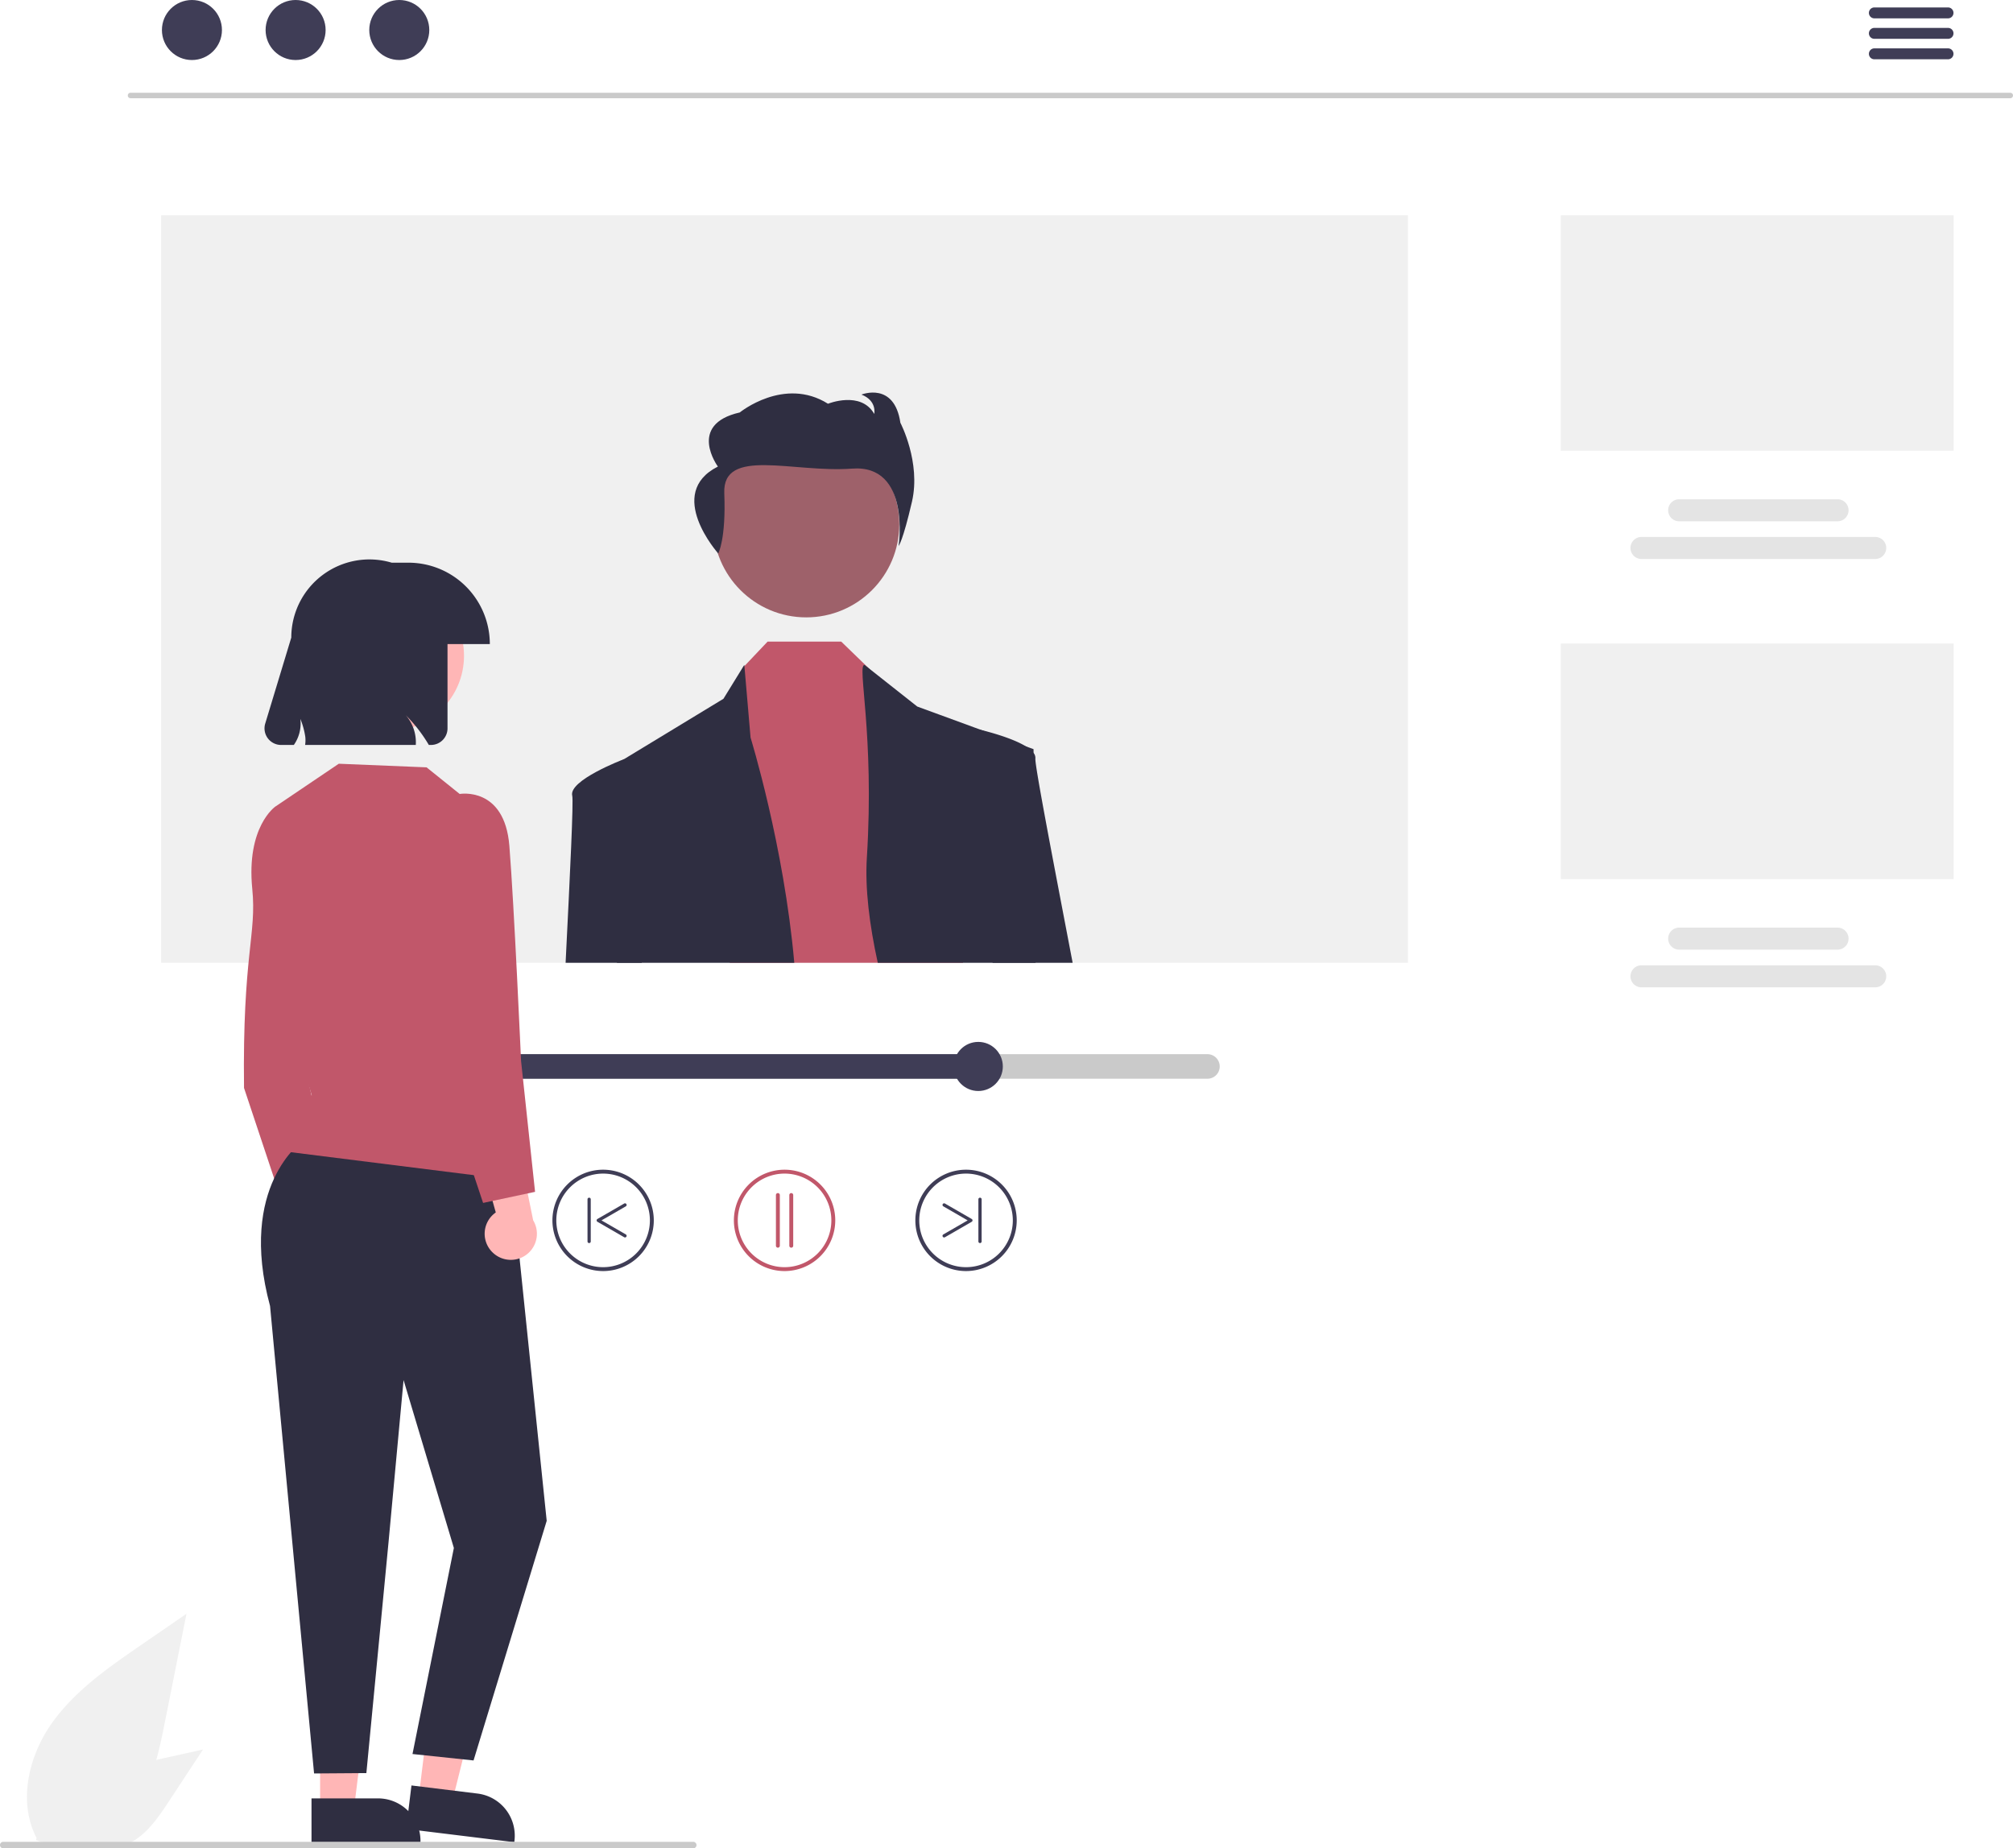 <svg xmlns="http://www.w3.org/2000/svg" data-name="Layer 1" width="618.5" height="567.882" viewBox="0 0 618.5 567.882" xmlns:xlink="http://www.w3.org/1999/xlink"><path d="M333.945,671.58c-10.14,6.982-20.509,14.189-27.531,24.302-7.021,10.114-10.086,23.92-4.444,34.863l-.146.682a26.392,26.392,0,0,0,25.485-4.489c8.926-7.492,11.725-19.835,14.001-31.263l6.735-33.804Z" transform="translate(-290.75 -166.059)" fill="#f0f0f0"/><path d="M343.711,705.669c-6.764,1.497-13.695,3.061-19.495,6.85-5.8,3.789-10.318,10.34-9.69,17.239l-.22.325a14.85,14.85,0,0,0,14.238,3.049c6.239-2.019,10.308-7.863,13.913-13.341l10.661-16.203Z" transform="translate(-290.75 -166.059)" fill="#f0f0f0"/><path d="M908.412,196.236H330.856a.838.838,0,0,1,0-1.677H908.412a.838.838,0,0,1,0,1.677Z" transform="translate(-290.75 -166.059)" fill="#cacaca"/><circle cx="58.973" cy="9.221" r="9.221" fill="#3f3d56"/><circle cx="90.827" cy="9.221" r="9.221" fill="#3f3d56"/><circle cx="122.68" cy="9.221" r="9.221" fill="#3f3d56"/><path d="M889.327,171.699H866.694a1.677,1.677,0,1,1,0-3.353h22.633a1.677,1.677,0,0,1,0,3.353Z" transform="translate(-290.75 -166.059)" fill="#3f3d56"/><path d="M889.327,177.986H866.694a1.677,1.677,0,1,1,0-3.353h22.633a1.677,1.677,0,0,1,0,3.353Z" transform="translate(-290.75 -166.059)" fill="#3f3d56"/><path d="M889.327,184.273H866.694a1.677,1.677,0,1,1,0-3.353h22.633a1.677,1.677,0,0,1,0,3.353Z" transform="translate(-290.75 -166.059)" fill="#3f3d56"/><rect x="49.521" y="66.123" width="383.081" height="229.681" fill="#f0f0f0"/><rect x="479.545" y="66.123" width="120.708" height="72.372" fill="#f0f0f0"/><path d="M866.921,337.802H795.1a3.383,3.383,0,0,1,0-6.766h71.821a3.383,3.383,0,0,1,0,6.766Z" transform="translate(-290.75 -166.059)" fill="#e4e4e4"/><path d="M855.341,326.222H806.68a3.383,3.383,0,0,1,0-6.766h48.661a3.383,3.383,0,0,1,0,6.766Z" transform="translate(-290.75 -166.059)" fill="#e4e4e4"/><rect x="479.545" y="197.729" width="120.708" height="72.372" fill="#f0f0f0"/><path d="M866.921,469.407H795.1a3.383,3.383,0,0,1,0-6.766h71.821a3.383,3.383,0,0,1,0,6.766Z" transform="translate(-290.75 -166.059)" fill="#e4e4e4"/><path d="M855.341,457.827H806.68a3.383,3.383,0,0,1,0-6.766h48.661a3.383,3.383,0,0,1,0,6.766Z" transform="translate(-290.75 -166.059)" fill="#e4e4e4"/><circle cx="247.719" cy="161.096" r="28.587" fill="#9e616a"/><polygon points="295.884 295.804 224.205 295.804 228.228 205.164 228.723 204.644 235.84 197.133 258.473 197.133 266.872 205.264 267.534 205.91 285.406 223.035 295.884 295.804" fill="#c1576a"/><path d="M534.796,461.863h-54.478c-.36-34.687-.645-60.857-.645-60.857l2.783-1.693.017-.008,30.554-18.551,6.413-10.419.034.369,1.886,21.962S531.611,425.785,534.796,461.863Z" transform="translate(-290.75 -166.059)" fill="#2f2e41"/><path d="M608.923,461.863h-48.476c-2.59-11.752-3.94-22.943-3.353-32.273,2.381-38.115-3.11-59.256-.729-59.256l1.257.989,14.954,11.811,19.691,7.217,13.663,5.013,2.381.872v1.148C608.319,403.152,608.378,429.934,608.923,461.863Z" transform="translate(-290.75 -166.059)" fill="#2f2e41"/><path d="M511.424,336.099s2.429-4.265,1.864-18.515,21.133-6.19,39.265-7.549,14.293,23.789,14.293,23.789,1.308-1.495,4.109-13.632-3.558-24.233-3.558-24.233c-1.873-12.754-11.965-8.666-11.965-8.666,4.861,1.892,3.927,5.938,3.927,5.938-4.114-7.213-14.207-3.126-14.207-3.126-13.461-8.447-27.103,2.677-27.103,2.677-16.261,3.691-6.725,16.622-6.725,16.622C494.97,317.668,511.424,336.099,511.424,336.099Z" transform="translate(-290.75 -166.059)" fill="#2f2e41"/><path d="M464.534,461.863c1.391-27.822,2.456-49.65,2.037-51.335-1.173-4.686,15.382-11.031,15.885-11.216l.008-.008h.009l3.16,1.702,2.313,60.857Z" transform="translate(-290.75 -166.059)" fill="#2f2e41"/><path d="M620.323,461.863H595.721L588.679,392.313l2.9-2.121s.252.059.688.159c2.255.562,9.531,2.464,13.663,5.013a8.28,8.28,0,0,1,2.381,2.02,2.436,2.436,0,0,1,.562,1.727C608.663,401.081,614.028,428.928,620.323,461.863Z" transform="translate(-290.75 -166.059)" fill="#2f2e41"/><path d="M661.741,489.945H401.883a3.772,3.772,0,0,0,0,7.544H661.741a3.772,3.772,0,1,0,0-7.544Z" transform="translate(-290.75 -166.059)" fill="#cacaca"/><path d="M591.328,489.945v7.544H401.883a3.772,3.772,0,0,1,0-7.544Z" transform="translate(-290.75 -166.059)" fill="#3f3d56"/><circle cx="300.578" cy="327.658" r="7.544" fill="#3f3d56"/><path d="M531.812,556.586a15.573,15.573,0,1,1,15.573-15.573A15.591,15.591,0,0,1,531.812,556.586Zm0-29.949a14.375,14.375,0,1,0,14.375,14.375A14.392,14.392,0,0,0,531.812,526.637Z" transform="translate(-290.75 -166.059)" fill="#c1576a"/><path d="M529.755,549.398a.599.599,0,0,1-.599-.599V533.226a.599.599,0,1,1,1.198,0v15.573A.599.599,0,0,1,529.755,549.398Z" transform="translate(-290.75 -166.059)" fill="#c1576a"/><path d="M533.869,549.398a.599.599,0,0,1-.599-.599V533.226a.599.599,0,1,1,1.198,0v15.573A.599.599,0,0,1,533.869,549.398Z" transform="translate(-290.75 -166.059)" fill="#c1576a"/><path d="M460.483,541.012A15.573,15.573,0,1,1,476.056,556.586,15.591,15.591,0,0,1,460.483,541.012Zm1.198,0A14.375,14.375,0,1,0,476.056,526.637,14.392,14.392,0,0,0,461.681,541.012Z" transform="translate(-290.75 -166.059)" fill="#3f3d56"/><path d="M482.783,546.256a.498.498,0,0,0,.25-.93l-7.472-4.314,7.472-4.314a.498.498,0,0,0-.498-.863l-8.219,4.745a.498.498,0,0,0,0,.863l8.219,4.745A.496.496,0,0,0,482.783,546.256Z" transform="translate(-290.75 -166.059)" fill="#3f3d56"/><path d="M471.762,547.986a.498.498,0,0,0,.498-.498V534.537a.498.498,0,0,0-.996,0V547.488A.498.498,0,0,0,471.762,547.986Z" transform="translate(-290.75 -166.059)" fill="#3f3d56"/><path d="M587.568,556.586a15.573,15.573,0,1,1,15.573-15.573A15.591,15.591,0,0,1,587.568,556.586Zm0-29.949a14.375,14.375,0,1,0,14.375,14.375A14.392,14.392,0,0,0,587.568,526.637Z" transform="translate(-290.75 -166.059)" fill="#3f3d56"/><path d="M580.842,546.256a.498.498,0,0,1-.25-.93l7.472-4.314-7.472-4.314a.498.498,0,0,1,.498-.863l8.219,4.745a.498.498,0,0,1,0,.863l-8.219,4.745A.496.496,0,0,1,580.842,546.256Z" transform="translate(-290.75 -166.059)" fill="#3f3d56"/><path d="M591.862,547.986a.498.498,0,0,1-.498-.498V534.537a.498.498,0,0,1,.996,0V547.488A.498.498,0,0,1,591.862,547.986Z" transform="translate(-290.75 -166.059)" fill="#3f3d56"/><path d="M381.993,552.75a7.97,7.97,0,0,1,1.089-12.173l-7.662-27.267,14.021,4.476,5.127,25.207a8.013,8.013,0,0,1-12.574,9.756Z" transform="translate(-290.75 -166.059)" fill="#ffb6b6"/><path d="M378.246,416.901l-2.904-3.023s-8.979,6.168-7.08,25.287c1.403,14.122-3.031,20.111-2.536,61.157L378.246,537.914l14.48-7.591L382.25,483.941Z" transform="translate(-290.75 -166.059)" fill="#c1576a"/><polygon points="98.359 555.931 108.742 555.931 113.682 515.882 98.357 515.883 98.359 555.931" fill="#ffb6b6"/><path d="M386.461,718.6l20.448-.001h.001a13.032,13.032,0,0,1,13.031,13.031v.423l-33.479.001Z" transform="translate(-290.75 -166.059)" fill="#2f2e41"/><polygon points="128.639 552.254 138.945 553.517 148.723 514.368 133.513 512.503 128.639 552.254" fill="#ffb6b6"/><path d="M417.173,714.626l20.296,2.489.001 0a13.032,13.032,0,0,1,11.348,14.52l-.052.42-33.23-4.075Z" transform="translate(-290.75 -166.059)" fill="#2f2e41"/><path d="M383.727,516.654s-20.001,13.669-10.001,50.669L387.25,710.941l16.067-.114,6.805-70.866,4.625-49.89,15.454,51.591-12.711,63.304L436.25,706.941l22.476-73.618L447.887,528.509Z" transform="translate(-290.75 -166.059)" fill="#2f2e41"/><path d="M431.987,409.999l-10.17-8.18-26.97-1.11-19.506,13.17s-2.013,46.896,11.186,88.67l-6.92,17.45,69.19,8.68Z" transform="translate(-290.75 -166.059)" fill="#c1576a"/><circle cx="119.432" cy="201.479" r="23.134" fill="#ffb6b6"/><path d="M416.25,338.941h-5.141a24.003,24.003,0,0,0-30.859,23L372.243,388.363a5.099,5.099,0,0,0,4.88,6.578h3.908a11.506,11.506,0,0,0,2.003-8.013,23.642,23.642,0,0,1,1.517,5.514,9.714,9.714,0,0,1-.051,2.499H418.501a12.688,12.688,0,0,0-3.074-9.147,45.744,45.744,0,0,1,7.085,9.147h.639a5.099,5.099,0,0,0,5.099-5.099V363.941h13A25,25,0,0,0,416.25,338.941Z" transform="translate(-290.75 -166.059)" fill="#2f2e41"/><path d="M441.993,550.75a7.97,7.97,0,0,1,1.089-12.173l-7.662-27.267,14.021,4.476,5.127,25.207a8.013,8.013,0,0,1-12.574,9.756Z" transform="translate(-290.75 -166.059)" fill="#ffb6b6"/><path d="M423.217,415.173l8.77-5.175s13.794-2.432,15.267,15.946,3.593,66.084,3.593,66.084l4.302,40.215-15.966,3.405-18.351-54.995Z" transform="translate(-290.75 -166.059)" fill="#c1576a"/><path d="M503.75,733.941h-212a1,1,0,0,1,0-2h212a1,1,0,0,1,0,2Z" transform="translate(-290.75 -166.059)" fill="#cacaca"/></svg>